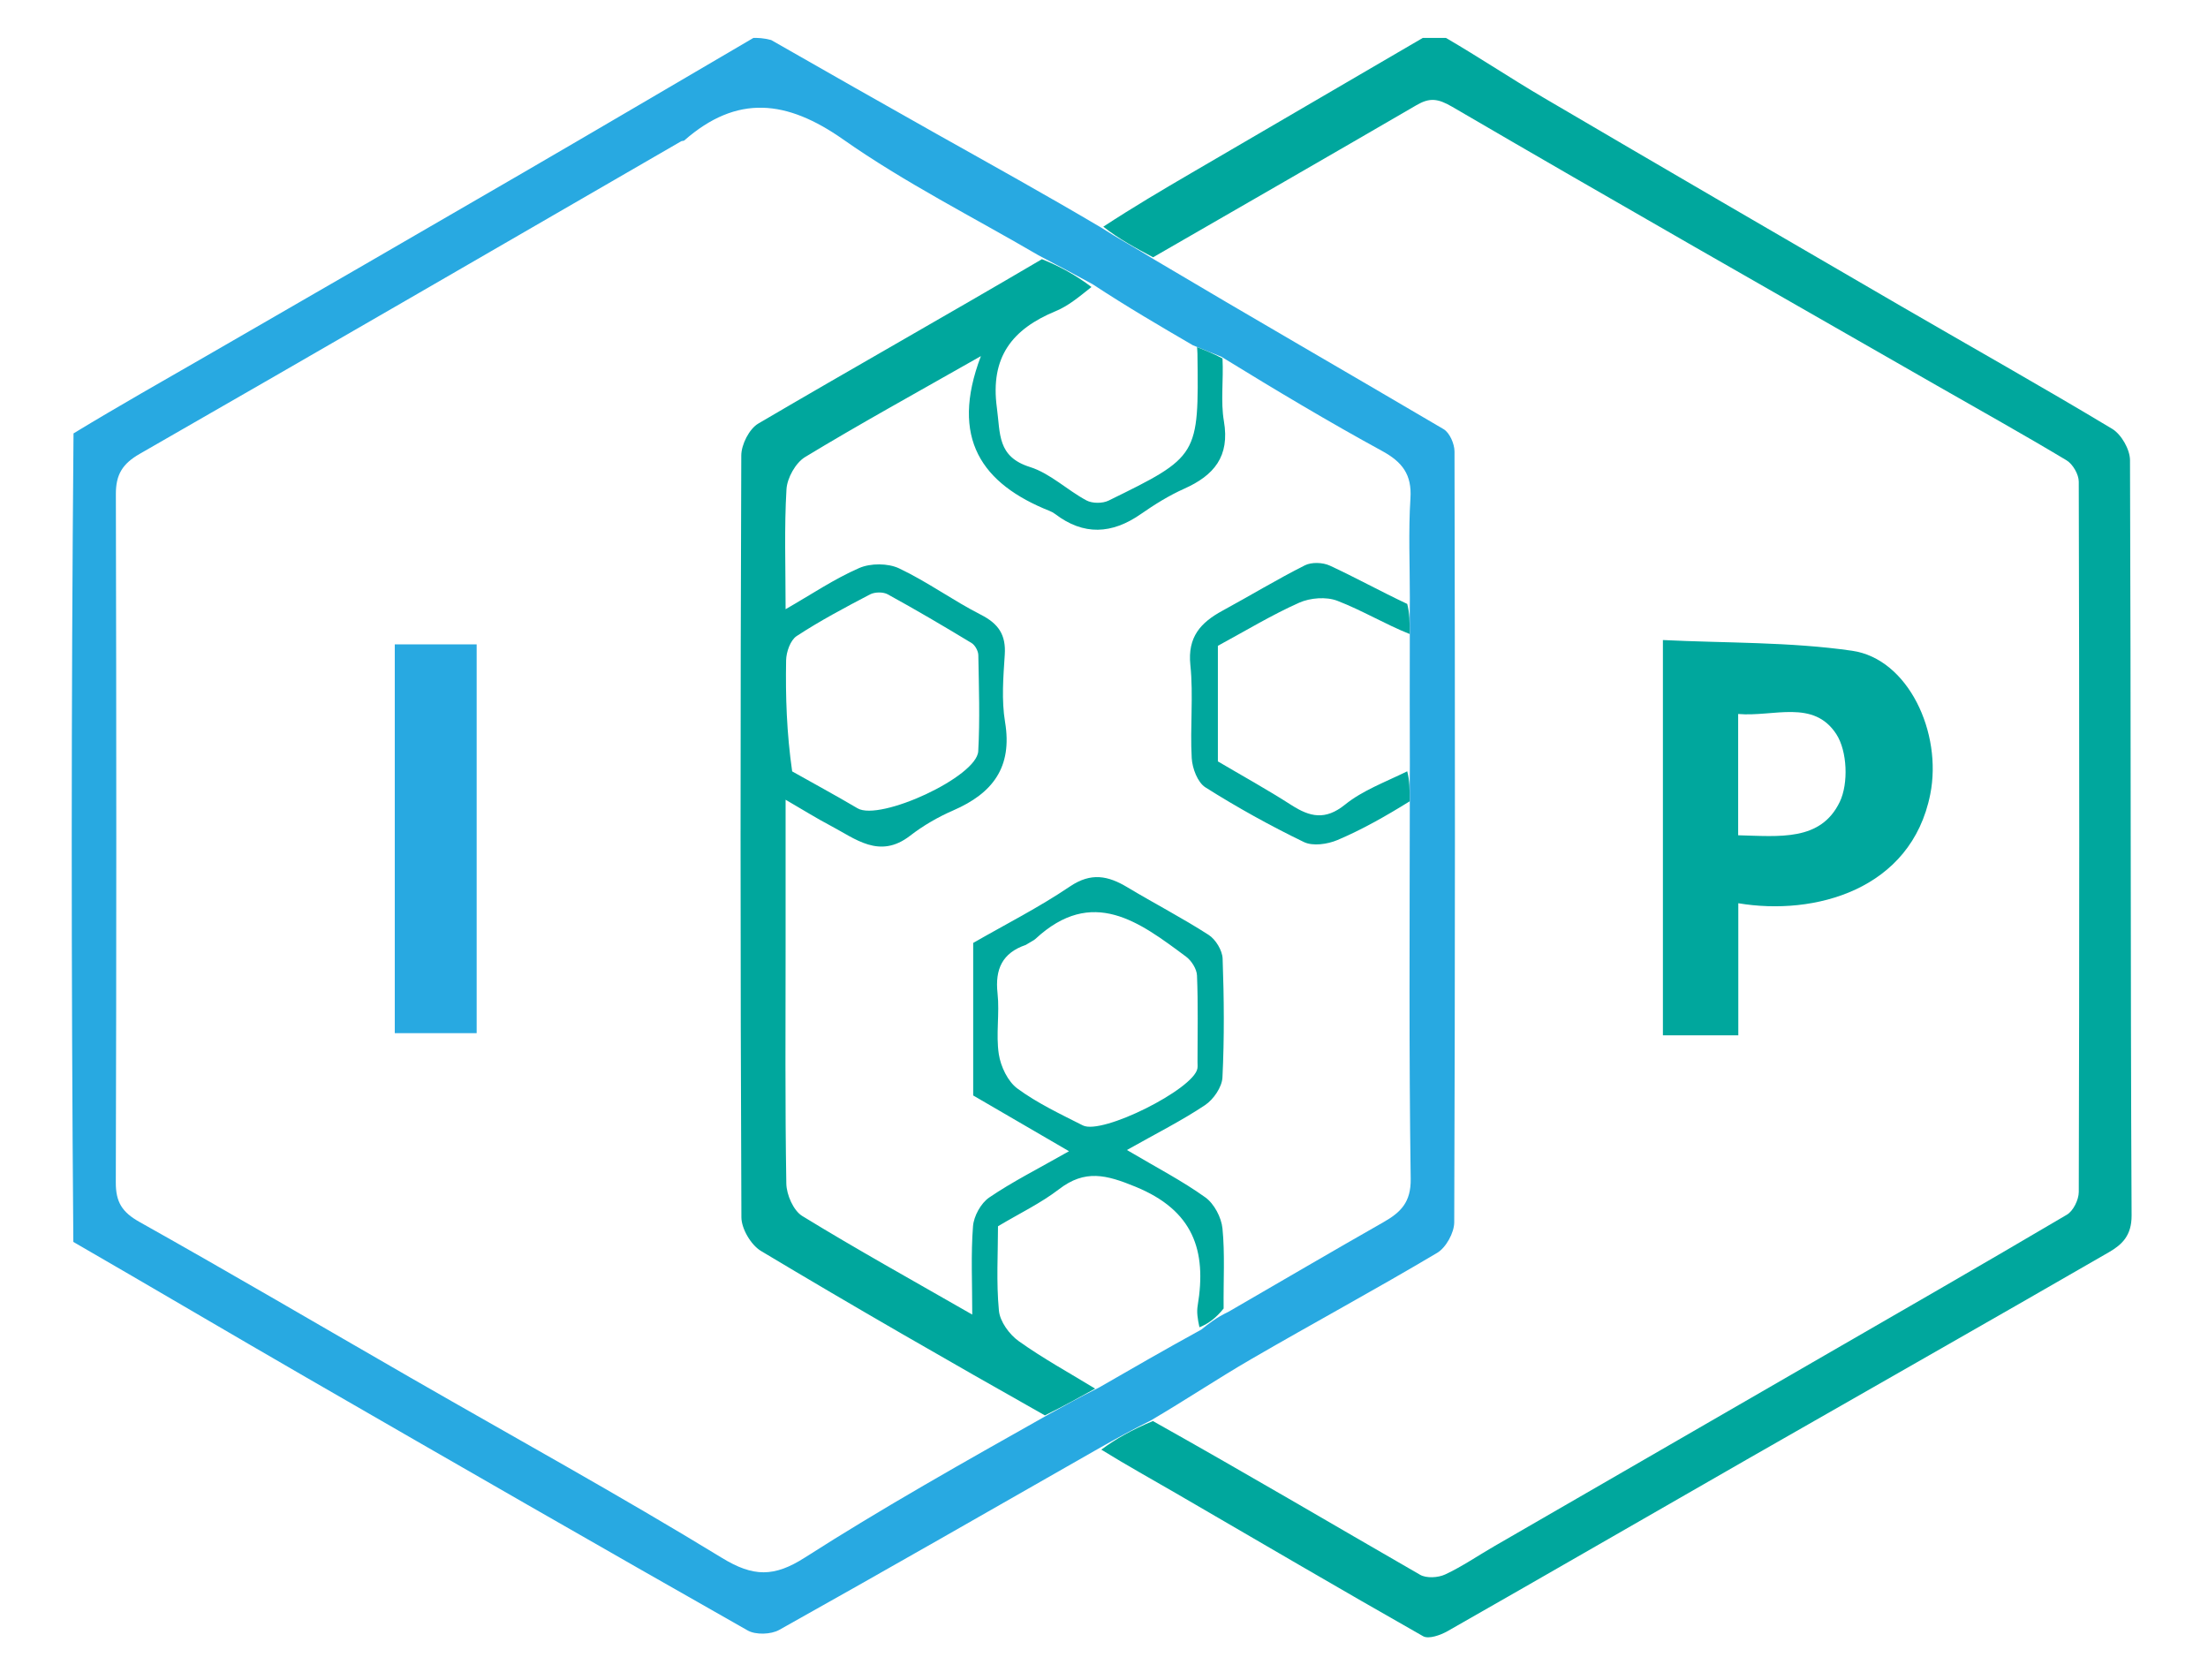 <?xml version="1.0" encoding="UTF-8" standalone="no"?>
<!DOCTYPE svg PUBLIC "-//W3C//DTD SVG 1.1//EN" "http://www.w3.org/Graphics/SVG/1.1/DTD/svg11.dtd">
<svg width="100%" height="100%" viewBox="0 0 343 261" version="1.1" xmlns="http://www.w3.org/2000/svg" xmlns:xlink="http://www.w3.org/1999/xlink" xml:space="preserve" xmlns:serif="http://www.serif.com/" style="fill-rule:evenodd;clip-rule:evenodd;stroke-linejoin:round;stroke-miterlimit:2;">
    <g id="Artboard1" transform="matrix(0.784,0,0,1.31,-0.175,298.349)">
        <rect x="0.223" y="-227.687" width="436.478" height="198.555" style="fill:none;"/>
        <g transform="matrix(1.3,0,0,1,-46.164,9.94)">
            <g transform="matrix(0.981,0,0,0.763,45.55,-233.954)">
                <path d="M160.869,220.076C144.266,229.547 127.688,239.064 111.008,248.399C109.724,249.118 107.354,249.194 106.105,248.485C83.218,235.5 60.408,222.378 37.619,209.221C25.599,202.281 13.651,195.216 1.336,188.104C1,146.312 1,104.625 1.364,62.459C8.519,58.111 15.329,54.275 22.099,50.368C38.483,40.913 54.862,31.449 71.217,21.944C83.166,15 95.074,7.984 107,1C107.75,1 108.5,1 109.757,1.328C118.632,6.396 126.988,11.16 135.374,15.871C143.886,20.654 152.428,25.384 161.023,30.474C163.758,32.237 166.427,33.664 169.222,35.41C184.323,44.391 199.319,53.018 214.227,61.796C215.171,62.352 215.924,64.076 215.927,65.259C216.014,105.192 216.031,145.126 215.885,185.059C215.879,186.681 214.609,188.987 213.233,189.805C203.692,195.477 193.921,200.758 184.32,206.331C179.144,209.335 174.159,212.668 168.707,215.871C165.841,217.285 163.355,218.68 160.869,220.076M208.984,93.208C208.971,91.785 208.958,90.362 208.99,88.01C208.993,82.855 208.753,77.685 209.082,72.551C209.32,68.83 207.798,66.892 204.673,65.186C196.381,60.659 188.265,55.809 179.681,50.532C178.429,50.038 177.177,49.544 175.29,48.768C170.197,45.796 165.103,42.824 159.684,39.266C157.101,37.862 154.518,36.457 151.292,34.78C141.138,28.842 130.55,23.522 120.958,16.784C112.172,10.613 104.457,9.745 96.254,16.938C96.144,17.034 95.914,16.98 95.776,17.06C67.744,33.27 39.739,49.525 11.651,65.637C8.997,67.16 7.937,68.826 7.944,71.877C8.031,107.54 8.037,143.204 7.934,178.867C7.925,181.933 8.928,183.495 11.619,185.004C25.734,192.921 39.689,201.124 53.717,209.198C69.872,218.497 86.212,227.49 102.109,237.208C106.993,240.194 110.229,240.206 114.992,237.158C127.061,229.435 139.575,222.404 152.659,215.027C155.138,213.653 157.618,212.279 160.746,210.707C165.818,207.782 170.891,204.856 176.592,201.727C177.761,200.79 178.93,199.853 180.812,198.962C188.83,194.315 196.825,189.63 204.878,185.044C207.56,183.517 209.173,181.956 209.121,178.303C208.845,158.892 208.963,139.476 208.984,119.209C208.971,117.785 208.958,116.362 208.99,114.01C208.975,107.361 208.96,100.711 208.984,93.208Z" style="fill:rgb(40,169,225);fill-rule:nonzero;"/>
            </g>
            <g transform="matrix(0.981,0,0,0.763,45.55,-233.954)">
                <path d="M169.097,35.092C166.427,33.664 163.758,32.237 161.361,30.335C166.099,27.238 170.56,24.608 175.032,21.996C187.019,14.993 199.01,7.998 211,1C212.067,1 213.133,1 214.6,1C219.888,4.086 224.696,7.307 229.677,10.233C248.169,21.095 266.708,31.878 285.25,42.654C296.204,49.019 307.254,55.224 318.11,61.752C319.533,62.608 320.874,64.954 320.88,66.615C321.035,105.742 320.933,144.871 321.127,183.998C321.143,187.15 319.597,188.554 317.604,189.705C299.035,200.429 280.383,211.01 261.775,221.669C246.13,230.632 230.524,239.664 214.857,248.587C213.757,249.214 211.911,249.868 211.052,249.381C198.196,242.088 185.453,234.595 172.669,227.174C168.88,224.974 165.045,222.853 161.05,220.385C163.355,218.68 165.841,217.285 169.065,215.942C183.381,223.965 196.938,231.974 210.581,239.832C211.571,240.403 213.385,240.293 214.48,239.781C217.12,238.549 219.55,236.873 222.084,235.408C238.534,225.896 254.989,216.394 271.442,206.887C284.67,199.243 297.921,191.638 311.077,183.872C312.066,183.288 312.917,181.551 312.92,180.347C313.017,143.549 313.016,106.75 312.918,69.952C312.915,68.821 311.989,67.223 311.015,66.639C304.335,62.627 297.524,58.834 290.762,54.96C265.671,40.585 240.538,26.28 215.566,11.699C213.322,10.389 212.05,10.266 210.018,11.449C196.403,19.374 182.743,27.22 169.097,35.092Z" style="fill:rgb(0,167,157);fill-rule:nonzero;"/>
            </g>
            <g transform="matrix(0.981,0,0,0.763,45.55,-233.954)">
                <path d="M179.881,50.81C180.053,54.25 179.573,57.491 180.1,60.559C181.041,66.041 178.566,68.987 173.926,71.058C171.563,72.113 169.319,73.514 167.188,74.997C162.694,78.124 158.31,78.362 153.872,74.981C153.613,74.784 153.314,74.624 153.012,74.504C142.527,70.326 137.472,63.253 142.344,50.448C132.101,56.272 123.459,61.021 115.035,66.13C113.555,67.027 112.241,69.385 112.136,71.145C111.78,77.117 112,83.124 112,89.78C116.018,87.474 119.573,85.063 123.444,83.378C125.205,82.612 127.907,82.617 129.634,83.433C134.026,85.51 138.011,88.432 142.35,90.642C145.086,92.036 146.253,93.774 146.052,96.843C145.825,100.325 145.529,103.912 146.098,107.314C147.272,114.336 144.168,118.384 138.072,121.035C135.702,122.065 133.389,123.399 131.347,124.979C126.571,128.675 122.844,125.446 118.925,123.389C116.822,122.284 114.804,121.016 112,119.388C112,127.546 112,134.805 112,142.065C112,154.387 111.902,166.71 112.112,179.029C112.141,180.764 113.209,183.229 114.583,184.073C122.996,189.233 131.635,194.024 141,199.397C141,194.431 140.778,190.028 141.118,185.668C141.24,184.093 142.343,182.086 143.632,181.206C147.238,178.747 151.175,176.774 156.033,174.011C150.703,170.909 146.049,168.2 141.145,165.345L141.145,141.642C146.145,138.765 151.365,136.123 156.173,132.871C159.464,130.645 162.108,131.193 165.114,133C169.291,135.51 173.633,137.754 177.725,140.391C178.819,141.097 179.852,142.795 179.899,144.075C180.123,150.228 180.177,156.402 179.873,162.548C179.799,164.052 178.48,165.969 177.166,166.847C173.559,169.257 169.651,171.215 165.03,173.821C169.62,176.537 173.604,178.596 177.21,181.181C178.586,182.167 179.707,184.3 179.877,186.016C180.269,189.974 180.009,193.996 180.056,198.454C178.93,199.853 177.761,200.79 176.297,201.369C176.001,200.013 175.86,198.992 176.022,198.022C177.455,189.423 175.344,183.217 166.375,179.533C161.817,177.661 158.526,176.804 154.474,179.92C151.659,182.085 148.383,183.651 145,185.67C145,189.848 144.718,194.354 145.144,198.793C145.306,200.479 146.76,202.48 148.212,203.517C152.001,206.222 156.113,208.473 160.097,210.905C157.618,212.279 155.138,213.653 152.285,215.062C137.309,206.606 122.66,198.194 108.174,189.51C106.626,188.582 105.139,186.063 105.132,184.275C104.959,144.814 104.967,105.351 105.114,65.89C105.12,64.195 106.351,61.756 107.756,60.931C122.321,52.377 137.039,44.084 151.825,35.385C154.518,36.457 157.101,37.862 159.521,39.706C157.576,41.263 155.908,42.654 153.991,43.445C147.206,46.246 143.758,50.593 144.826,58.472C145.376,62.535 144.875,66.083 149.972,67.684C153.122,68.674 155.741,71.267 158.741,72.873C159.653,73.361 161.242,73.363 162.184,72.901C176.206,66.024 176.193,65.997 175.988,50.046C175.984,49.714 175.946,49.382 175.924,49.05C177.177,49.544 178.429,50.038 179.881,50.81M149.313,141.951C145.675,143.195 144.518,145.707 144.93,149.476C145.272,152.598 144.654,155.84 145.127,158.927C145.422,160.849 146.522,163.172 148.024,164.275C151.136,166.56 154.711,168.242 158.183,170C161.176,171.515 175.403,164.36 175.981,161.16C176.039,160.838 175.999,160.497 175.999,160.164C175.999,155.675 176.103,151.181 175.919,146.699C175.878,145.687 175.066,144.404 174.217,143.773C166.972,138.384 159.675,132.8 150.806,141.028C150.572,141.245 150.249,141.366 149.313,141.951M113.02,114.982C116.41,116.89 119.832,118.743 123.181,120.721C126.638,122.764 141.709,115.847 141.93,111.85C142.205,106.885 142.032,101.892 141.943,96.913C141.932,96.267 141.437,95.365 140.892,95.034C136.597,92.431 132.266,89.882 127.864,87.466C127.147,87.073 125.854,87.094 125.119,87.479C121.246,89.506 117.37,91.563 113.719,93.953C112.742,94.593 112.102,96.428 112.079,97.729C111.979,103.361 112.164,108.998 113.02,114.982Z" style="fill:rgb(0,167,157);fill-rule:nonzero;"/>
            </g>
            <g transform="matrix(0.981,0,0,0.763,45.55,-233.954)">
                <path d="M208.964,93.635C205.221,92.155 201.606,89.968 197.724,88.472C196.011,87.812 193.513,88.004 191.798,88.768C187.518,90.675 183.483,93.131 179.164,95.467L179.164,113.431C182.863,115.614 186.798,117.786 190.571,120.209C193.47,122.072 195.854,122.625 198.93,120.139C201.64,117.949 205.094,116.68 208.582,114.971C208.958,116.362 208.971,117.785 208.964,119.635C205.219,121.956 201.568,124.03 197.729,125.656C196.193,126.306 193.917,126.635 192.532,125.965C187.283,123.425 182.157,120.581 177.228,117.466C176.014,116.699 175.189,114.509 175.099,112.922C174.826,108.111 175.382,103.234 174.888,98.459C174.435,94.084 176.496,91.85 179.875,90.013C184.156,87.686 188.329,85.153 192.677,82.962C193.719,82.437 195.456,82.499 196.546,83.002C200.511,84.831 204.337,86.961 208.58,88.958C208.958,90.362 208.971,91.785 208.964,93.635Z" style="fill:rgb(0,167,157);fill-rule:nonzero;"/>
            </g>
            <g transform="matrix(0.981,0,0,0.763,45.55,-233.954)">
                <rect x="51.277" y="95.244" width="12.723" height="60.419" style="fill:rgb(40,169,225);fill-rule:nonzero;"/>
            </g>
            <g transform="matrix(0.981,0,0,0.763,45.55,-233.954)">
                <path d="M254,156L248.307,156L248.307,94.571C258.112,95.056 268.02,94.841 277.696,96.235C286.425,97.492 291.741,108.974 289.848,118.532C286.9,133.414 271.831,137.468 260.022,135.472L260.022,156L254,156M260,106.062L260,124.911C266.394,125.069 272.822,125.884 275.784,119.725C277.159,116.865 276.955,111.822 275.255,109.204C271.7,103.728 265.511,106.539 260,106.062Z" style="fill:rgb(0,167,157);fill-rule:nonzero;"/>
            </g>
        </g>
    </g>
</svg>
